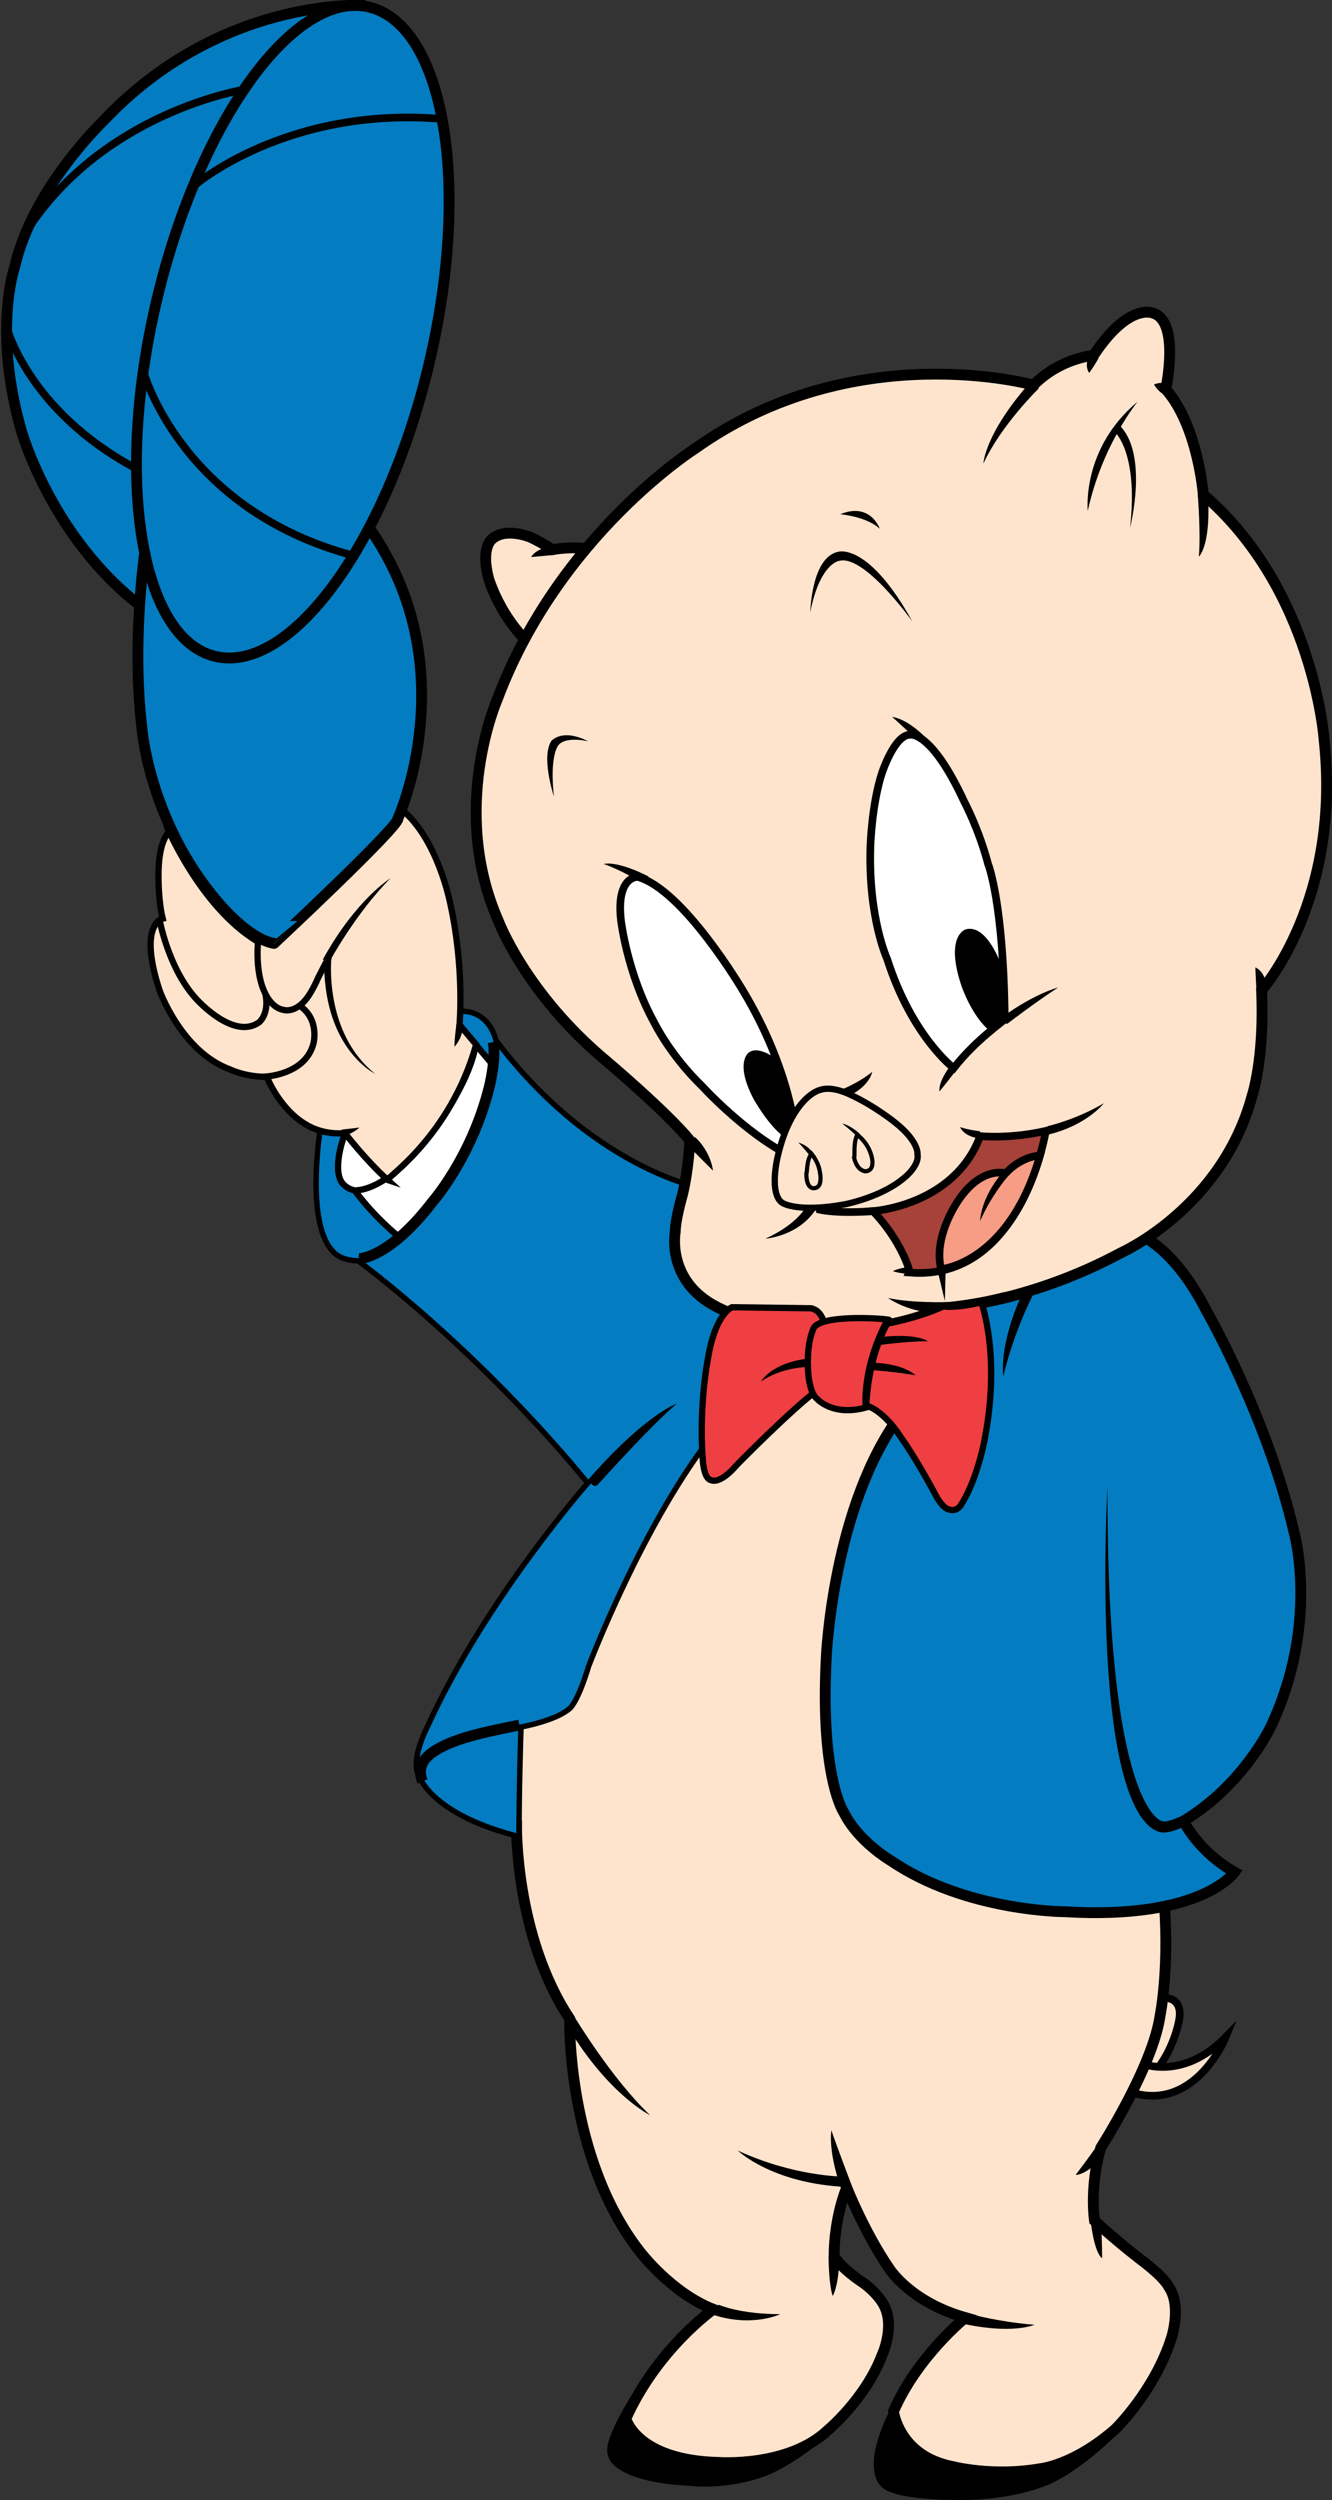 <?xml version="1.0" encoding="utf-8"?>
<!-- Generator: Adobe Illustrator 24.0.3, SVG Export Plug-In . SVG Version: 6.00 Build 0)  -->
<svg version="1.1" xmlns="http://www.w3.org/2000/svg" xmlns:xlink="http://www.w3.org/1999/xlink" x="0px" y="0px"
	 viewBox="0 0 127.9 240" style="enable-background:new 0 0 127.9 240;" xml:space="preserve">
<rect x="0" y="0" width="127.9" height="240" fill="#333333" stroke="none"/>
<style type="text/css">
	.st0{fill:#FEE4CD;}
	.st1{fill:none;stroke:#000000;stroke-width:0.733;stroke-miterlimit:19.812;}
	.st2{fill:none;stroke:#000000;stroke-width:0.733;stroke-miterlimit:30.956;}
	.st3{fill:none;stroke:#000000;stroke-width:1.04;stroke-miterlimit:19.812;}
	.st4{fill:#047CC1;}
	.st5{fill:#FFFFFF;}
	.st6{fill:none;stroke:#000000;stroke-width:0.604;stroke-miterlimit:19.812;}
	.st7{fill:#A64239;}
	.st8{fill:#F79C85;}
	.st9{fill:none;stroke:#000000;stroke-width:0.401;stroke-miterlimit:19.812;}
	.st10{fill:#EF3F42;}
</style>
<g id="porky" xmlns:cc="http://creativecommons.org/ns#" xmlns:dc="http://purl.org/dc/elements/1.1/" xmlns:rdf="http://www.w3.org/1999/02/22-rdf-syntax-ns#" xmlns:svg="http://www.w3.org/2000/svg">
	<g id="tail">
		<g id="g8652" transform="translate(496.559,43.302)">
			<path id="path8654" class="st0" d="M-385.3,148.5c0,0,2.6-0.5,1.9,2.4c0,0-0.5,2.6-2.2,4.6c0,0-1.7,0.7-2.1-1.7
				C-387.6,153.8-385.4,148.7-385.3,148.5"/>
		</g>
		<g id="g8656" transform="translate(496.559,43.302)">
			<path id="path8658" class="st1" d="M-385.3,148.5c0,0,2.6-0.5,1.9,2.4c0,0-0.5,2.6-2.2,4.6c0,0-1.7,0.7-2.1-1.7
				C-387.6,153.8-385.4,148.7-385.3,148.5z"/>
		</g>
		<g id="g8660" transform="translate(496.205,42.049)">
			<path id="path8662" class="st0" d="M-386.7,156c0,0,4,1.8,8.2-2.5c0,0-3.1,7.7-9.7,5.1C-388.2,158.5-387.4,156.7-386.7,156"/>
		</g>
		<g id="g8664" transform="translate(496.205,42.049)">
			<path id="path8666" class="st2" d="M-386.7,156c0,0,4,1.8,8.2-2.5c0,0-3.1,7.7-9.7,5.1C-388.2,158.5-387.4,156.7-386.7,156z"/>
		</g>
	</g>
	<g id="g8672" transform="translate(486.473,35.604)">
		<path id="path8674" class="st3" d="M-425.2,194.3c0,0-1.8,2.8-2.3,4.5c0,0-0.4,0.9,0.1,1.6c0,0,1,1.8,7.1,2.1c0,0,3.6,0.5,7.4-1
			c0,0,3.3-1.3,6.7-4.8C-406.1,196.8-423.4,194.3-425.2,194.3z"/>
	</g>
	<g id="shoes">
		<g id="g8668" transform="translate(486.473,35.604)">
			<path id="path8670" d="M-425.2,194.3c0,0-1.8,2.8-2.3,4.5c0,0-0.4,0.9,0.1,1.6c0,0,1,1.8,7.1,2.1c0,0,3.6,0.5,7.4-1
				c0,0,3.3-1.3,6.7-4.8C-406.1,196.8-423.4,194.3-425.2,194.3"/>
		</g>
		<g id="g8676" transform="translate(491.532,35.466)">
			<path id="path8678" d="M-405.1,195.2c0,0-1.3,2-1.9,4.7c0,0-0.5,2.3,0.6,3.1c0,0,1.2,1.1,7.7,1c0,0,4.4,0,7.8-1.5
				c0,0,2.7-1.1,6.3-4.7C-384.6,197.9-404.1,194.7-405.1,195.2"/>
		</g>
	</g>
	<g id="g8680" transform="translate(491.532,35.466)">
		<path id="path8682" class="st3" d="M-405.1,195.2c0,0-1.3,2-1.9,4.7c0,0-0.5,2.3,0.6,3.1c0,0,1.2,1.1,7.7,1c0,0,4.4,0,7.8-1.5
			c0,0,2.7-1.1,6.3-4.7C-384.6,197.9-404.1,194.7-405.1,195.2z"/>
	</g>
	<g id="g8684" transform="translate(484.095,46.685)">
		<path id="path8686" class="st0" d="M-434.5,128.4c0,0-0.2,10.7,5.1,18.7c0,0-0.3,13.3,6.7,22.3c0,0,3,4,7.1,5.6
			c0,0-5.4,3.8-8.4,10.5c0,0,1,4,8.9,4.2c0,0,6.7,0.5,10.5-3.1c0,0,3.6-3,5.2-7.2c0,0,1.4-3,0-5.1c0,0-0.6-1-1.9-1.9
			c0,0-2-1.3-2.7-2.5c0,0-0.1-3.2,1.2-6.6c0,0,1.7,4.3,4.1,7.8c0,0,2,3.2,7.3,4.7c0,0-4.6,3.7-6.9,9c0,0,0.5,4.3,5.7,5.3
			c0,0,3.8,1,8.4,0.2c0,0,3.2-0.3,7.2-3.8c0,0,3.8-3.7,5.4-8.8c0,0,1-3.1-0.3-4.9c0,0-0.3-0.8-2.7-2.6c0,0-2.1-1.6-4.4-3.7
			c0,0-0.5-3.2,0.6-7c0,0,5-7.8,5.7-12.7c0,0,1-4.9,0.3-12c0,0-17.2-39.3-21.6-48.5c0,0-11.8-2.9-21.5,1.7c0,0-19.2,18.2-22.8,35.5
			C-438.1,123.6-435.7,127.7-434.5,128.4"/>
	</g>
	<g id="g8688" transform="translate(484.095,46.685)">
		<path id="path8690" class="st3" d="M-434.5,128.4c0,0-0.2,10.7,5.1,18.7c0,0-0.3,13.3,6.7,22.3c0,0,3,4,7.1,5.6
			c0,0-5.4,3.8-8.4,10.5c0,0,1,4,8.9,4.2c0,0,6.7,0.5,10.5-3.1c0,0,3.6-3,5.2-7.2c0,0,1.4-3,0-5.1c0,0-0.6-1-1.9-1.9
			c0,0-2-1.3-2.7-2.5c0,0-0.1-3.2,1.2-6.6c0,0,1.7,4.3,4.1,7.8c0,0,2,3.2,7.3,4.7c0,0-4.6,3.7-6.9,9c0,0,0.5,4.3,5.7,5.3
			c0,0,3.8,1,8.4,0.2c0,0,3.2-0.3,7.2-3.8c0,0,3.8-3.7,5.4-8.8c0,0,1-3.1-0.3-4.9c0,0-0.3-0.8-2.7-2.6c0,0-2.1-1.6-4.4-3.7
			c0,0-0.5-3.2,0.6-7c0,0,5-7.8,5.7-12.7c0,0,1-4.9,0.3-12c0,0-17.2-39.3-21.6-48.5c0,0-11.8-2.9-21.5,1.7c0,0-19.2,18.2-22.8,35.5
			C-438.1,123.6-435.7,127.7-434.5,128.4L-434.5,128.4z"/>
	</g>
	<g id="g8712" transform="translate(487.575,58.973)">
		<path id="path8714" class="st3" d="M-420.8,55.2c0,0-10.3-2.1-19.4-14.2c0,0-1.3-7-10.7,1.8c0,0-4.1,3.3-5.7,6.9
			c0,0-1.4,8.9,1.3,11.4c0,0,0.6,0.7,2.2,0.7c0,0,11.3,8.2,22.3,21.6c0,0-9.9,11.2-15.5,23.5c0,0-1.3,2.5-1,4c0,0,0.6,3.8,9.3,6.1
			c0,0,0-4.3,0.2-10.4c0,0,3.5-0.6,4.8-1.8c0,0,0.7-0.6,1.7-3.9c0,0,5.3-14,12.2-22.6C-419.1,78.3-410.9,57.6-420.8,55.2z"/>
	</g>
	<g id="shirt">
		<g id="g8708" transform="translate(487.575,58.973)">
			<path id="path8710" class="st4" d="M-420.8,55.2c0,0-10.3-2.1-19.4-14.2c0,0-1.3-7-10.7,1.8c0,0-4.1,3.3-5.7,6.9
				c0,0-1.4,8.9,1.3,11.4c0,0,0.6,0.7,2.2,0.7c0,0,11.3,8.2,22.3,21.6c0,0-9.9,11.2-15.5,23.5c0,0-1.3,2.5-1,4c0,0,0.6,3.8,9.3,6.1
				c0,0,0-4.3,0.2-10.4c0,0,3.5-0.6,4.8-1.8c0,0,0.7-0.6,1.7-3.9c0,0,5.3-14,12.2-22.6C-419.1,78.3-410.9,57.6-420.8,55.2"/>
		</g>
		<g id="g8912" transform="translate(494.039,57.018)">
			<path id="path8914" class="st4" d="M-395.2,66.9c0,0,2.8-5.5,7.2-6.2c0,0,5.2-0.9,9.8,8.1c0,0,5.8,10.1,8.4,21.2
				c0,0,2.5,8.7-2.2,18.7c0,0-2.6,5.6-8.4,9.1c0,0,1.4,2.9,4.9,4.9c0,0-3.1,4.6-16.3,3.8c0,0-9.5,0-16.7-4.9c0,0-3.1-1.8-4.5-4.6
				c0,0-2.3-3.3-1.7-14.9c0,0,0.6-14.6,7.2-23.4c0,0,6.2-9.1,6.5-10.4C-401.1,68.2-398.5,68-395.2,66.9"/>
		</g>
	</g>
	<g id="g8916" transform="translate(494.039,57.018)">
		<path id="path8918" class="st3" d="M-395.2,66.9c0,0,2.8-5.5,7.2-6.2c0,0,5.2-0.9,9.8,8.1c0,0,5.8,10.1,8.4,21.2
			c0,0,2.5,8.7-2.2,18.7c0,0-2.6,5.6-8.4,9.1c0,0,1.4,2.9,4.9,4.9c0,0-3.1,4.6-16.3,3.8c0,0-9.5,0-16.7-4.9c0,0-3.1-1.8-4.5-4.6
			c0,0-2.3-3.3-1.7-14.9c0,0,0.6-14.6,7.2-23.4c0,0,6.2-9.1,6.5-10.4C-401.1,68.2-398.5,68-395.2,66.9z"/>
	</g>
	<g id="g8940" transform="translate(494.144,56.998)">
		<path id="path8942" d="M-394.8,67c0,0-1.9,3.5-3,8.1c0,0-0.5-2.8,1.8-7.9C-396,67.2-394.9,66.4-394.8,67"/>
	</g>
	<g id="g8944" transform="translate(496.946,46.813)">
		<path id="path8946" d="M-383.7,127.6c0,0-1.2,0.6-1.7,0.4c0,0-5.3-1.1-5.2-32.1c0,0-1.6,27.6,4,32.6c0,0,0.8,0.7,1.5,0.6
			c0,0,0.7,0,1.9-0.6C-383.2,128.5-383.5,127.6-383.7,127.6"/>
	</g>
	<g id="g8952" transform="translate(485.685,53.244)">
		<path id="path8954" d="M-428.3,89.3c0,0,5-5.6,7.6-7.8c0,0-3,1-8.5,7.3C-429.1,88.8-428.8,89.7-428.3,89.3"/>
	</g>
	<g id="g8956" transform="translate(483.664,61.375)">
		<path id="path8958" class="st5" d="M-436.3,40.9c0,0-1.7-2-2.7-3.2c0,0-8.1,3.2-11.7,10.2c0,0-1.2,3.4,0.1,4.5c0,0,0.4,0.4,1,0.5
			c0,0,1.6,2.3,4.3,4.5C-445.2,57.4-437.7,51.3-436.3,40.9"/>
	</g>
	<g id="g8960" transform="translate(483.664,61.375)">
		<path id="path8962" class="st6" d="M-436.3,40.9c0,0-1.7-2-2.7-3.2c0,0-8.1,3.2-11.7,10.2c0,0-1.2,3.4,0.1,4.5c0,0,0.4,0.4,1,0.5
			c0,0,1.6,2.3,4.3,4.5C-445.2,57.4-437.7,51.3-436.3,40.9z"/>
	</g>
	<g id="g8964" transform="translate(480.986,58.96)">
		<path id="path8966" class="st6" d="M-446.8,55.3c0,0,2.7,0.2,6.6-4.7c0,0,4.2-5,4.9-9.3"/>
	</g>
	<g id="hand" transform="translate(483.322,61.776)">
		<path id="path8970" class="st0" d="M-437.6,38.5c0,0-1.1-1.3-1.6-1.9c0,0,0.5-5.4-0.9-11.7c0,0-1.2-6.2-4.7-9c0,0-1.6-1.4-3.9-1
			c0,0-4.4,0.7-7.5,6.4c0,0-1.7,3-2.1,7c0,0-4.6-2.3-8.4-10.5c0,0-1.5,0.4-1.4,4.9c0,0,0,2.1,0.4,3.7c0,0-2.4,0.5-0.3,6.9
			c0,0,2.1,5.9,6.8,7.6c0,0,1.4,0.7,3.5,0.7c0,0,1.2,3.1,3.8,4.6c0,0,1.5,1,3.7,0.8c0,0,1.9,2.5,4.1,4.5
			C-446.4,51.4-440.1,47.4-437.6,38.5"/>
	</g>
	<g id="g8972" transform="translate(483.322,61.776)">
		<path id="path8974" class="st6" d="M-437.6,38.5c0,0-1.1-1.3-1.6-1.9c0,0,0.5-5.4-0.9-11.7c0,0-1.2-6.2-4.7-9c0,0-1.6-1.4-3.9-1
			c0,0-4.4,0.7-7.5,6.4c0,0-1.7,3-2.1,7c0,0-4.6-2.3-8.4-10.5c0,0-1.5,0.4-1.4,4.9c0,0,0,2.1,0.4,3.7c0,0-2.4,0.5-0.3,6.9
			c0,0,2.1,5.9,6.8,7.6c0,0,1.4,0.7,3.5,0.7c0,0,1.2,3.1,3.8,4.6c0,0,1.5,1,3.7,0.8c0,0,1.9,2.5,4.1,4.5
			C-446.4,51.4-440.1,47.4-437.6,38.5z"/>
	</g>
	<g id="g8976" transform="translate(481.058,57.635)">
		<path id="path8978" class="st3" d="M-446.6,63.2c0,0,2.9,0,7.1-5.5c0,0,3.7-4.2,5.4-10.9c0,0,0.7-2.7,0.4-4.4"/>
	</g>
	<g id="g8980" transform="translate(482.937,62.18)">
		<path id="path8982" d="M-439.1,36.1c0,0-0.2,1.3-0.2,2.2c0,0,0.8-0.8,0.8-2C-438.5,36.3-439,36-439.1,36.1"/>
	</g>
	<g id="g8984" transform="translate(479.109,63.843)">
		<path id="path8986" class="st6" d="M-454.3,26.2c0,0-0.4,3.1,0.6,5.2c0,0,0.6,1.5,1.8,1.7c0,0,1.4,0.5,2.7-1.8
			c0,0,0.4-0.7,0.6-1.2c0,0,0.7-1.4,1.1-2.1"/>
	</g>
	<g id="g8988" transform="translate(480.498,63.409)">
		<path id="path8990" d="M-448.8,28.8c0,0,2.5-4.6,5.8-7.9c0,0-3.3,2-6.5,7.8C-449.4,28.7-449.1,29-448.8,28.8"/>
	</g>
	<g id="g8992" transform="translate(477.187,64.23)">
		<path id="path8994" class="st6" d="M-461.9,23.9c0,0,0.8,4.7,3.5,7.7c0,0,3.6,4.1,6.1,2.3c0,0,1-0.8,0.6-2.7"/>
	</g>
	<g id="g8996" transform="translate(479.201,61.165)">
		<path id="path8998" class="st6" d="M-453.9,42.2c0,0,4-0.1,4.8-3.2c0,0,0.6-2.3-1.3-3.6"/>
	</g>
	<g id="g9000" transform="translate(480.527,63.488)">
		<path id="path9002" d="M-448.7,28.4c0,0-0.8,7.2,4.2,11.2c0,0-4.8-2.3-4.9-10.4C-449.3,29.2-448.8,28.4-448.7,28.4"/>
	</g>
	<g id="g9004" transform="translate(477.364,66.054)">
		<path id="path9006" class="st3" d="M-461.2,13.1c0,0,3.2,7.7,8.6,11"/>
	</g>
	<g id="g9032" transform="translate(495.388,40.479)">
		<path id="path9034" d="M-389.9,165.3c0,0-1.2,1.7-2.2,3c0,0,0.9,0.1,2.5-1.6C-389.7,166.7-389.7,165.4-389.9,165.3"/>
	</g>
	<g id="g9036" transform="translate(495.226,38.99)">
		<path id="path9038" d="M-390.5,174.2c0,0,0.3,3,1.1,3.6c0,0,0-1.8-0.1-3.3C-389.5,174.5-390.5,174-390.5,174.2"/>
	</g>
	<g id="g9040" transform="translate(492.927,37.171)">
		<path id="path9042" d="M-399.6,185c0,0,2.4,0.7,6,1c0,0-2.2,1-7.3-0.2C-400.8,185.8-399.9,185.1-399.6,185"/>
	</g>
	<g id="g9044" transform="translate(490.627,39.596)">
		<path id="path9046" d="M-408.7,170.6c0,0-1.7-4.5-2.1-5.7c0,0-0.4,2.2,1.2,6.3C-409.6,171.1-408.6,170.8-408.7,170.6"/>
	</g>
	<g id="g9048" transform="translate(490.437,39.843)">
		<path id="path9050" d="M-409.5,169.1c0,0-4.7,0-10.1-2.5c0,0,3.3,3.2,10.5,3.5C-409.1,170.1-409.3,169.3-409.5,169.1"/>
	</g>
	<g id="g9052" transform="translate(490.161,38.307)">
		<path id="path9054" d="M-410.6,178.3c0,0,0,2.7,0.4,3.8c0,0,0.5-0.8,0.6-3C-409.5,179-410.4,178-410.6,178.3"/>
	</g>
	<g id="g9056" transform="translate(488.024,37.352)">
		<path id="path9058" d="M-419,183.9c0,0,2,0.9,5.9,0.9c0,0-2.9,1.4-6.9-0.1C-420,184.7-419.3,184.1-419,183.9"/>
	</g>
	<g id="g9060" transform="translate(485.226,42.954)">
		<path id="path9062" d="M-430.1,150.6c0,0,3.6,6,7.3,9.5c0,0-3.9-1.9-7.8-8.3C-430.5,151.8-430.3,150.4-430.1,150.6"/>
	</g>
	<g id="g9064" transform="translate(484.168,48.604)">
		<path id="path9066" class="st3" d="M-434.3,117c0,0-2.6,0.5-4.1,0.9c0,0-3.5,0.8-4.8,2.2c0,0-1,0.9-0.4,2.3"/>
	</g>
	<g id="g9068" transform="translate(480.715,60.135)">
		<path id="path9070" d="M-447.9,48.3c0,0,1-0.1,1.7-0.2c0,0-0.7,0.7-1.7,0.8C-447.9,48.9-448,48.6-447.9,48.3"/>
	</g>
	<g id="head">
		<g id="g8732" transform="translate(485.626,71.37)">
			<path id="path8734" class="st0" d="M-428.5-18.6c0,0-1.9-0.4-4.1,0c0,0-0.8-0.6-2.1-1.2c0,0-2.4-1-3.7,0.2c0,0-1.1,0.8-0.3,3.8
				c0,0,1.1,3.7,4,6.3C-434.6-9.6-425.3-16.8-428.5-18.6"/>
		</g>
		<g id="g8736" transform="translate(485.626,71.37)">
			<path id="path8738" class="st3" d="M-428.5-18.6c0,0-1.9-0.4-4.1,0c0,0-0.8-0.6-2.1-1.2c0,0-2.4-1-3.7,0.2c0,0-1.1,0.8-0.3,3.8
				c0,0,1.1,3.7,4,6.3C-434.6-9.6-425.3-16.8-428.5-18.6z"/>
		</g>
		<g id="g8740" transform="translate(494.137,74.566)">
			<path id="path8742" class="st0" d="M-394.9-37.6c0,0-17.2-4.8-32.5,6.1c0,0-13.1,8.3-19,24.1c0,0-4.6,10.5,0.1,21.2
				c0,0,2.6,7,10.4,13.5c0,0,5.8,4.9,8,7.6c0,0-0.1,2.7-0.7,5.2c0,0-0.7,2.4-0.7,3.6c0,0-0.9,4.7,4,7.2c0,0,9.2,5.1,21.8,0.1
				c0,0,7.9-0.4,17-5.3c0,0,9.7-4.3,12.6-15.1c0,0,1.2-3.6,0.9-10.1c0,0,7.7-8.6,6-24.1c0,0-1-14.4-11.6-23.5c0,0-0.5-6.6-3.6-10.1
				c0,0,1.4-6.5-1.2-7.3c0,0-2.3-1.1-5.7,4C-389.1-40.4-392.2-40.3-394.9-37.6"/>
		</g>
		<g id="g8744" transform="translate(494.137,74.566)">
			<path id="path8746" class="st3" d="M-394.9-37.6c0,0-17.2-4.8-32.5,6.1c0,0-13.1,8.3-19,24.1c0,0-4.6,10.5,0.1,21.2
				c0,0,2.6,7,10.4,13.5c0,0,5.8,4.9,8,7.6c0,0-0.1,2.7-0.7,5.2c0,0-0.7,2.4-0.7,3.6c0,0-0.9,4.7,4,7.2c0,0,9.2,5.1,21.8,0.1
				c0,0,7.9-0.4,17-5.3c0,0,9.7-4.3,12.6-15.1c0,0,1.2-3.6,0.9-10.1c0,0,7.7-8.6,6-24.1c0,0-1-14.4-11.6-23.5c0,0-0.5-6.6-3.6-10.1
				c0,0,1.4-6.5-1.2-7.3c0,0-2.3-1.1-5.7,4C-389.1-40.4-392.2-40.3-394.9-37.6z"/>
		</g>
		<g id="g8748" transform="translate(492.464,56.801)">
			<path id="path8750" d="M-401.5,68.2c0,0-3.5,0.1-5.7-0.4c0,0,1.8,1.3,4.3,1.4C-402.9,69.2-401.3,68.4-401.5,68.2"/>
		</g>
		<g id="g8752" transform="translate(498.442,62.865)">
			<path id="path8754" d="M-377.8,32.1c0,0-0.1-1.8-0.1-2.1c0,0,1,0.4,1,1.8C-376.9,31.8-377.5,32.4-377.8,32.1"/>
		</g>
		<g id="g8756" transform="translate(497.314,72.433)">
			<path id="path8758" d="M-382.3-24.9c0,0,0.3,3.7,0.1,5.9c0,0,1.1-0.9,0.9-5.5C-381.3-24.5-382.1-25.1-382.3-24.9"/>
		</g>
		<g id="g8760" transform="translate(496.608,74.416)">
			<path id="path8762" d="M-385.1-36.7c0,0-0.4-0.3-0.7-0.8c0,0,0.8-0.4,1.3,0.1C-384.5-37.4-384.9-36.6-385.1-36.7"/>
		</g>
		<g id="g8764" transform="translate(495.382,75.091)">
			<path id="path8766" d="M-389.9-40.7c0,0-0.5,0.9-0.9,1.4c0,0-0.5-0.6,0-1.6C-390.9-40.9-390.1-40.9-389.9-40.7"/>
		</g>
		<g id="g8768" transform="translate(494.226,74.505)">
			<path id="path8770" d="M-394.5-37.2c0,0-3.6,3.5-5.3,7.2c0,0,0.1-2.8,4.4-7.7C-395.4-37.8-394.5-37.8-394.5-37.2"/>
		</g>
		<g id="g8772" transform="translate(496.146,74.251)">
			<path id="path8774" d="M-386.9-35.7c0,0-3.4,4.1-4.8,10.5C-391.7-25.3-392.3-31.2-386.9-35.7"/>
		</g>
		<g id="g8776" transform="translate(495.712,73.647)">
			<path id="path8778" d="M-388.6-32.1c0,0,2.2,2,1.4,9.1c0,0,1.8-7-1-9.8C-388.2-32.8-388.7-32.3-388.6-32.1"/>
		</g>
		<g id="g8780" transform="translate(484.806,71.278)">
			<path id="path8782" d="M-431.7-18c0,0-1,0.1-2.1,0.2c0,0,0.3-0.7,1.7-1C-432.2-18.8-431.5-18.2-431.7-18"/>
		</g>
		<g id="g8784" transform="translate(485.488,67.662)">
			<path id="path8786" d="M-429,3.5c0,0-2.5-0.6-3,0.6c0,0-0.7,1.1-0.3,4.7c0,0-1.3-3.9-0.2-5.4C-432.5,3.5-431.6,2.2-429,3.5"/>
		</g>
		<g id="g8788" transform="translate(489.806,70.162)">
			<path id="path8790" d="M-412-11.4c0,0,0.1-5.3,2.7-5.8c0,0,2.9-0.9,7.1,6.7c0,0-4.7-6.6-7.1-5.8C-409.3-16.3-411.1-16-412-11.4"
				/>
		</g>
		<g id="g8792" transform="translate(490.384,72.066)">
			<path id="path8794" d="M-409.7-22.7c0,0,2.5,0.2,3.8,1.4C-405.9-21.3-406.8-23.9-409.7-22.7"/>
		</g>
		<g id="g8796" transform="translate(489.531,59.984)">
			<path id="path8798" class="st5" d="M-413.1,49.2c0,0-0.4-6.3-5.1-14.1c0,0-5.7-9.7-10.1-10.9c0,0-2.1-0.1-1.6,4.2
				c0,0,0.6,5.1,3.2,9.8c0,0,1.5,3.1,4.6,6.1c0,0,4,4.4,8.3,6.6C-413.7,50.9-412.8,49.6-413.1,49.2"/>
		</g>
		<g id="g8800" transform="translate(489.531,59.984)">
			<path id="path8802" class="st1" d="M-413.1,49.2c0,0-0.4-6.3-5.1-14.1c0,0-5.7-9.7-10.1-10.9c0,0-2.1-0.1-1.6,4.2
				c0,0,0.6,5.1,3.2,9.8c0,0,1.5,3.1,4.6,6.1c0,0,4,4.4,8.3,6.6C-413.7,50.9-412.8,49.6-413.1,49.2z"/>
		</g>
		<g id="g8804" transform="translate(486.663,65.037)">
			<path id="path8806" d="M-424.4,19.1c0,0-2.8-1.5-4.3-1.2c0,0,1.2,0.4,2.8,1.3C-425.9,19.3-424.3,19.5-424.4,19.1"/>
		</g>
		<g id="g8808" transform="translate(488.618,61.625)">
			<path id="path8810" d="M-416.7,39.4c0,0-1.4,0.9,0.4,4.4c0,0,1.8,3.3,3.6,4.1c0,0,0.4-0.5,0.5-0.8c0,0-0.3-3.5-1.8-7
				C-414,40.1-415.7,38.7-416.7,39.4"/>
		</g>
		<g id="g8812" transform="translate(492.576,61.336)">
			<path id="path8814" class="st5" d="M-401,41.2c0,0-4-3-6.4-10.5c0,0-1.8-3.9-1.6-10.7c0,0,0.1-4,1.1-7.1c0,0,1.2-3.7,2.7-3.7
				c0,0,2-0.5,5.2,6.4c0,0,1.4,2.6,2.3,6c0,0,1.5,3.7,1.6,14.9C-396.2,36.7-398.8,38.4-401,41.2"/>
		</g>
		<g id="g8816" transform="translate(492.576,61.336)">
			<path id="path8818" class="st1" d="M-401,41.2c0,0-4-3-6.4-10.5c0,0-1.8-3.9-1.6-10.7c0,0,0.1-4,1.1-7.1c0,0,1.2-3.7,2.7-3.7
				c0,0,2-0.5,5.2,6.4c0,0,1.4,2.6,2.3,6c0,0,1.5,3.7,1.6,14.9C-396.2,36.7-398.8,38.4-401,41.2z"/>
		</g>
		<g id="g8820" transform="translate(492.615,61.27)">
			<path id="path8822" d="M-400.9,41.6c0,0-1,1.3-1.5,1.9c0,0-0.2-0.8,1-2.4C-401.4,41-400.9,41.3-400.9,41.6"/>
		</g>
		<g id="g8824" transform="translate(493.613,62.189)">
			<path id="path8826" d="M-396.9,36.1c0,0,2.6-2,4.9-3.5c0,0-2.3,0.6-5.3,2.8C-397.3,35.4-397.3,36-396.9,36.1"/>
		</g>
		<g id="g8828" transform="translate(492.812,64.02)">
			<path id="path8830" d="M-400.1,25.2c0,0-2,0.6-0.4,5.4c0,0,1,3,2.8,4.4c0,0,1.2-0.7,1.3-1c0,0,0-2.6-0.2-5.2
				C-396.6,28.8-398,24.6-400.1,25.2"/>
		</g>
		<g id="g8832" transform="translate(489.997,60.916)">
			<path id="path8834" class="st0" d="M-411.2,43.7c0,0-1.8,0.3-3.3,3.8c0,0-1.2,2.8-1.1,5.2c0,0,0,1.5,0.8,1.9c0,0,1.5,0.9,5.9,0.1
				c0,0,3.7-0.7,5.9-2.7c0,0,1.3-1.1,1.1-2.1c0,0,0.2-1.2-2.2-3.1c0,0-2-1.6-4.2-2.6C-408.3,44.2-410,43.3-411.2,43.7"/>
		</g>
		<g id="g8836" transform="translate(489.997,60.916)">
			<path id="path8838" class="st6" d="M-411.2,43.7c0,0-1.8,0.3-3.3,3.8c0,0-1.2,2.8-1.1,5.2c0,0,0,1.5,0.8,1.9c0,0,1.5,0.9,5.9,0.1
				c0,0,3.7-0.7,5.9-2.7c0,0,1.3-1.1,1.1-2.1c0,0,0.2-1.2-2.2-3.1c0,0-2-1.6-4.2-2.6C-408.3,44.2-410,43.3-411.2,43.7z"/>
		</g>
		<g id="g8840" transform="translate(490.351,60.896)">
			<path id="path8842" d="M-409.8,43.8c0,0,1.7-0.6,3.2-1.8c0,0-0.2,1.3-2.2,2.3C-408.8,44.2-409.7,43.8-409.8,43.8"/>
		</g>
		<g id="g8844" transform="translate(489.695,58.606)">
			<path id="path8846" d="M-412.4,57.4c0,0-0.9,1.6-3.8,2.9c0,0,3.2-0.2,4.9-2.9C-411.4,57.4-412.2,57.1-412.4,57.4"/>
		</g>
		<g id="g8848" transform="translate(491.02,58.562)">
			<path id="path8850" class="st7" d="M-407.2,57.7c0,0,7.8-0.5,10.3-7.2c0,0,2.8,0.3,6.3-0.5c0,0-2.3,14.5-13.1,13.6
				C-403.6,63.4-404.6,60.4-407.2,57.7"/>
		</g>
		<g id="g8852" transform="translate(491.02,58.562)">
			<path id="path8854" class="st1" d="M-407.2,57.7c0,0,7.8-0.5,10.3-7.2c0,0,2.8,0.3,6.3-0.5c0,0-2.3,14.5-13.1,13.6
				C-403.6,63.4-404.6,60.4-407.2,57.7z"/>
		</g>
		<g id="g8856" transform="translate(491.035,58.564)">
			<path id="path8858" class="st1" d="M-407.1,57.7c0,0-3.6,0.3-5.5-0.2"/>
		</g>
		<g id="g8860" transform="translate(491.742,57.326)">
			<path id="path8862" d="M-404.3,65c0,0-1.2-0.1-1.7-0.3c0,0,0.5-0.3,1.6-0.4C-404.4,64.4-404.2,64.8-404.3,65"/>
		</g>
		<g id="g8864" transform="translate(494.262,59.63)">
			<path id="path8866" class="st8" d="M-394.4,51.3c0,0-1.7,0-3.3,1.7c0,0-2.2-0.7-4.4,2.4c0,0-2.6,3.5-1.8,6.8
				C-403.9,62.2-397.4,61.7-394.4,51.3"/>
		</g>
		<g id="g8868" transform="translate(494.262,59.63)">
			<path id="path8870" class="st1" d="M-394.4,51.3c0,0-1.7,0-3.3,1.7c0,0-2.2-0.7-4.4,2.4c0,0-2.6,3.5-1.8,6.8
				C-403.9,62.2-397.4,61.7-394.4,51.3z"/>
		</g>
		<g id="g8872" transform="translate(493.613,59.21)">
			<path id="path8874" d="M-396.9,53.8c0,0-1.5,1.7-2.6,4.2c0,0,0-2.1,2.1-4.6C-397.4,53.4-396.8,53.6-396.9,53.8"/>
		</g>
		<g id="g8876" transform="translate(493.087,60.096)">
			<path id="path8878" d="M-399,48.5c0,0-1-0.1-1.9-0.4c0,0,0.3,0.9,1.9,1.1C-399,49.3-398.9,48.7-399,48.5"/>
		</g>
		<g id="g8880" transform="translate(494.393,60.207)">
			<path id="path8882" d="M-393.8,47.9c0,0,2.7-0.6,5.4-2.2c0,0-1.6,2.1-5.3,3C-393.8,48.6-394,48.1-393.8,47.9"/>
		</g>
		<g id="g8884" transform="translate(489.826,59.662)">
			<path id="path8886" class="st0" d="M-411.9,51.1c0,0,0.5,0.6,0.7,1.3c0,0,0.6,2-0.5,2c0,0-0.7,0.1-0.7-1.4
				C-412.3,52.9-412.4,51.7-411.9,51.1"/>
		</g>
		<g id="g8888" transform="translate(489.826,59.662)">
			<path id="path8890" class="st9" d="M-411.9,51.1c0,0,0.5,0.6,0.7,1.3c0,0,0.6,2-0.5,2c0,0-0.7,0.1-0.7-1.4
				C-412.3,52.9-412.4,51.7-411.9,51.1z"/>
		</g>
		<g id="g8892" transform="translate(489.859,59.68)">
			<path id="path8894" d="M-411.8,51c0,0-0.4-0.7-1.4-1c0,0,0.6,0.6,1.2,1.4C-412,51.4-411.7,51.1-411.8,51"/>
		</g>
		<g id="g8896" transform="translate(490.712,60.043)">
			<path id="path8898" class="st0" d="M-408.4,48.9c0,0,0.9,0.6,1.3,1.8c0,0,0.6,1.6-0.5,1.7c0,0-0.8,0-1.1-1.3
				C-408.6,51-408.8,49.7-408.4,48.9"/>
		</g>
		<g id="g8900" transform="translate(490.712,60.043)">
			<path id="path8902" class="st9" d="M-408.4,48.9c0,0,0.9,0.6,1.3,1.8c0,0,0.6,1.6-0.5,1.7c0,0-0.8,0-1.1-1.3
				C-408.6,51-408.8,49.7-408.4,48.9z"/>
		</g>
		<g id="g8904" transform="translate(490.761,60.054)">
			<path id="path8906" d="M-408.2,48.8c0,0-0.8-0.8-1.7-1c0,0,0.8,0.6,1.5,1.3C-408.4,49.1-408.1,48.9-408.2,48.8"/>
		</g>
		<g id="g8936" transform="translate(491.23,56.342)">
			<path id="path8938" class="st3" d="M-406.3,70.9c0,0,3-0.5,5.8-1.7c0,0,2.8-0.2,5.8-1"/>
		</g>
		<g id="g8948" transform="translate(487.568,59.984)">
			<path id="path8950" d="M-420.8,49.2c0,0,1.4,1.2,1.7,3.2c0,0-1.1-1.1-2.1-2.1C-421.2,50.3-421,49.1-420.8,49.2"/>
		</g>
		<g id="g9072" transform="translate(492.156,67.616)">
			<path id="path9074" d="M-402.7,3.8c0,0-1.9-2.3-3.8-2.6c0,0,1.6,1.4,2,1.9C-404.5,3.1-402.7,3.9-402.7,3.8"/>
		</g>
	</g>
	<g id="hat">
		<g id="g8692" transform="translate(481.111,81.918)">
			<path id="path8694" class="st4" d="M-446.3-81.4c0,0-13.7-0.8-24.9,11.1c0,0-6.8,6.5-8.5,14c0,0-2.1,6,0.6,15.6
				c0,0,3.1,11.3,12.8,17.9c0,0,16.8-27.4,15.8-39.1C-450.6-61.9-445.6-80.3-446.3-81.4"/>
		</g>
		<g id="g8696" transform="translate(481.111,81.918)">
			<path id="path8698" class="st3" d="M-446.3-81.4c0,0-13.7-0.8-24.9,11.1c0,0-6.8,6.5-8.5,14c0,0-2.1,6,0.6,15.6
				c0,0,3.1,11.3,12.8,17.9c0,0,16.8-27.4,15.8-39.1C-450.6-61.9-445.6-80.3-446.3-81.4z"/>
		</g>
		<g id="g8700" transform="translate(481.813,66.166)">
			<path id="path8702" class="st4" d="M-443.6,12.4c0,0,6.6-14.5-2.7-27.8c0,0-18-4.7-21.3,0.1c0,0-1.7,9.5-0.6,18.9
				c0,0,0.6,8.5,6.7,16.1c0,0,3.2,4.2,6,4.7C-455.5,24.4-443.4,13.1-443.6,12.4"/>
		</g>
		<g id="g8704" transform="translate(481.813,66.166)">
			<path id="path8706" class="st3" d="M-443.6,12.4c0,0,6.6-14.5-2.7-27.8c0,0-18-4.7-21.3,0.1c0,0-1.7,9.5-0.6,18.9
				c0,0,0.6,8.5,6.7,16.1c0,0,3.2,4.2,6,4.7C-455.5,24.4-443.4,13.1-443.6,12.4z"/>
		</g>
		<g id="g9008" transform="translate(478.274,69.312)">
			<path id="path9010" class="st4" d="M-457.6-6.3c7.2,1.7,16.4-10.8,20.5-28c4.1-17.2,1.5-32.4-5.6-34.3
				c-7.2-1.9-16.4,10.8-20.5,28C-467.3-23.4-464.8-8-457.6-6.3"/>
		</g>
		<g id="g9012" transform="translate(478.274,69.312)">
			<path id="path9014" class="st3" d="M-457.6-6.3c7.2,1.7,16.4-10.8,20.5-28c4.1-17.2,1.5-32.4-5.6-34.3
				c-7.2-1.9-16.4,10.8-20.5,28C-467.3-23.4-464.8-8-457.6-6.3z"/>
		</g>
		<g id="g9016" transform="translate(474.214,75.708)">
			<path id="path9018" class="st1" d="M-473.6-44.4c0,0,2,8.1,12.5,13.7"/>
		</g>
		<g id="g9020" transform="translate(476.865,74.841)">
			<path id="path9022" class="st1" d="M-463.1-39.2c0,0,3.6,13.3,20.2,17.7"/>
		</g>
		<g id="g9024" transform="translate(477.849,78.425)">
			<path id="path9026" class="st1" d="M-459.2-60.6c0,0,8.9-7.7,23.9-6.4"/>
		</g>
		<g id="g9028" transform="translate(478.834,80.288)">
			<path id="path9030" class="st1" d="M-455.3-71.7c0,0-13.7,2.1-21.1,13.8"/>
		</g>
	</g>
	<g id="bowtie">
		<g id="g8716" transform="translate(488.284,56.69)">
			<path id="path8718" class="st10" d="M-418,68.8c0,0-1.6,0.6-2.3,4.9c0,0-0.9,4.4-0.5,9.8c0,0,0.1,1.8,0.8,1.9
				c0,0,0.8,0.5,2.5-1.5c0,0,5.3-5.4,7.9-7.3c0,0,1.9-7.1-0.8-7.7L-418,68.8z"/>
		</g>
		<g id="g8720" transform="translate(488.284,56.69)">
			<path id="path8722" class="st6" d="M-418,68.8c0,0-1.6,0.6-2.3,4.9c0,0-0.9,4.4-0.5,9.8c0,0,0.1,1.8,0.8,1.9c0,0,0.8,0.5,2.5-1.5
				c0,0,5.3-5.4,7.9-7.3c0,0,1.9-7.1-0.8-7.7L-418,68.8z"/>
		</g>
		<g id="g8724" transform="translate(489.878,56.309)">
			<path id="path8726" class="st10" d="M-411.7,71.1c0,0-0.7,1.2-0.6,3.8c0,0,0,2.4,0.9,3.1c0,0,1.5,1.7,4.7,0.8c0,0,0-4.6,2.2-8.4
				C-404.5,70.3-410.7,69.8-411.7,71.1"/>
		</g>
		<g id="g8920" transform="translate(493.12,56.795)">
			<path id="path8922" class="st10" d="M-398.9,68.2c0,0,2,5.3,0.2,13.8c0,0-0.7,3.4-2.1,5.6c0,0-0.4,0.8-1.2,0.5c0,0-0.6,0-1.4-1.6
				c0,0-1.7-3.2-3.2-5.3c0,0-1.5-2.5-3.4-3.1c0,0-0.3-3.5,1.9-7.8c0,0,3-0.5,5.6-1.7C-402.4,68.7-400.6,68.7-398.9,68.2"/>
		</g>
		<g id="g8728" transform="translate(489.878,56.309)">
			<path id="path8730" class="st6" d="M-411.7,71.1c0,0-0.7,1.2-0.6,3.8c0,0,0,2.4,0.9,3.1c0,0,1.5,1.7,4.7,0.8c0,0,0-4.6,2.2-8.4
				C-404.5,70.3-410.7,69.8-411.7,71.1z"/>
		</g>
		<g id="g8924" transform="translate(493.12,56.795)">
			<path id="path8926" class="st6" d="M-398.9,68.2c0,0,2,5.3,0.2,13.8c0,0-0.7,3.4-2.1,5.6c0,0-0.4,0.8-1.2,0.5c0,0-0.6,0-1.4-1.6
				c0,0-1.7-3.2-3.2-5.3c0,0-1.5-2.5-3.4-3.1c0,0-0.3-3.5,1.9-7.8c0,0,3-0.5,5.6-1.7C-402.4,68.7-400.6,68.7-398.9,68.2z"/>
		</g>
		<g id="g8908" transform="translate(489.76,55.528)">
			<path id="path8910" d="M-412.2,75.7c0,0-2.5,0-4.5,1.4c0,0,1-1.8,4.5-2.2C-412.2,75-412.1,75.6-412.2,75.7"/>
		</g>
		<g id="g8928" transform="translate(491.099,55.955)">
			<path id="path8930" d="M-406.9,73.2c0,0,2.7-0.4,4.9-0.4c0,0-1-0.8-4.6-0.4C-406.5,72.4-406.9,73.1-406.9,73.2"/>
		</g>
		<g id="g8932" transform="translate(491.014,55.62)">
			<path id="path8934" d="M-407.2,75.2c0,0,2.7,0,4.1,1.2c0,0-2.4-0.4-4.4-0.5C-407.5,75.9-407.4,75.3-407.2,75.2"/>
		</g>
	</g>
</g>
<g id="Layer_2">
</g>
</svg>
